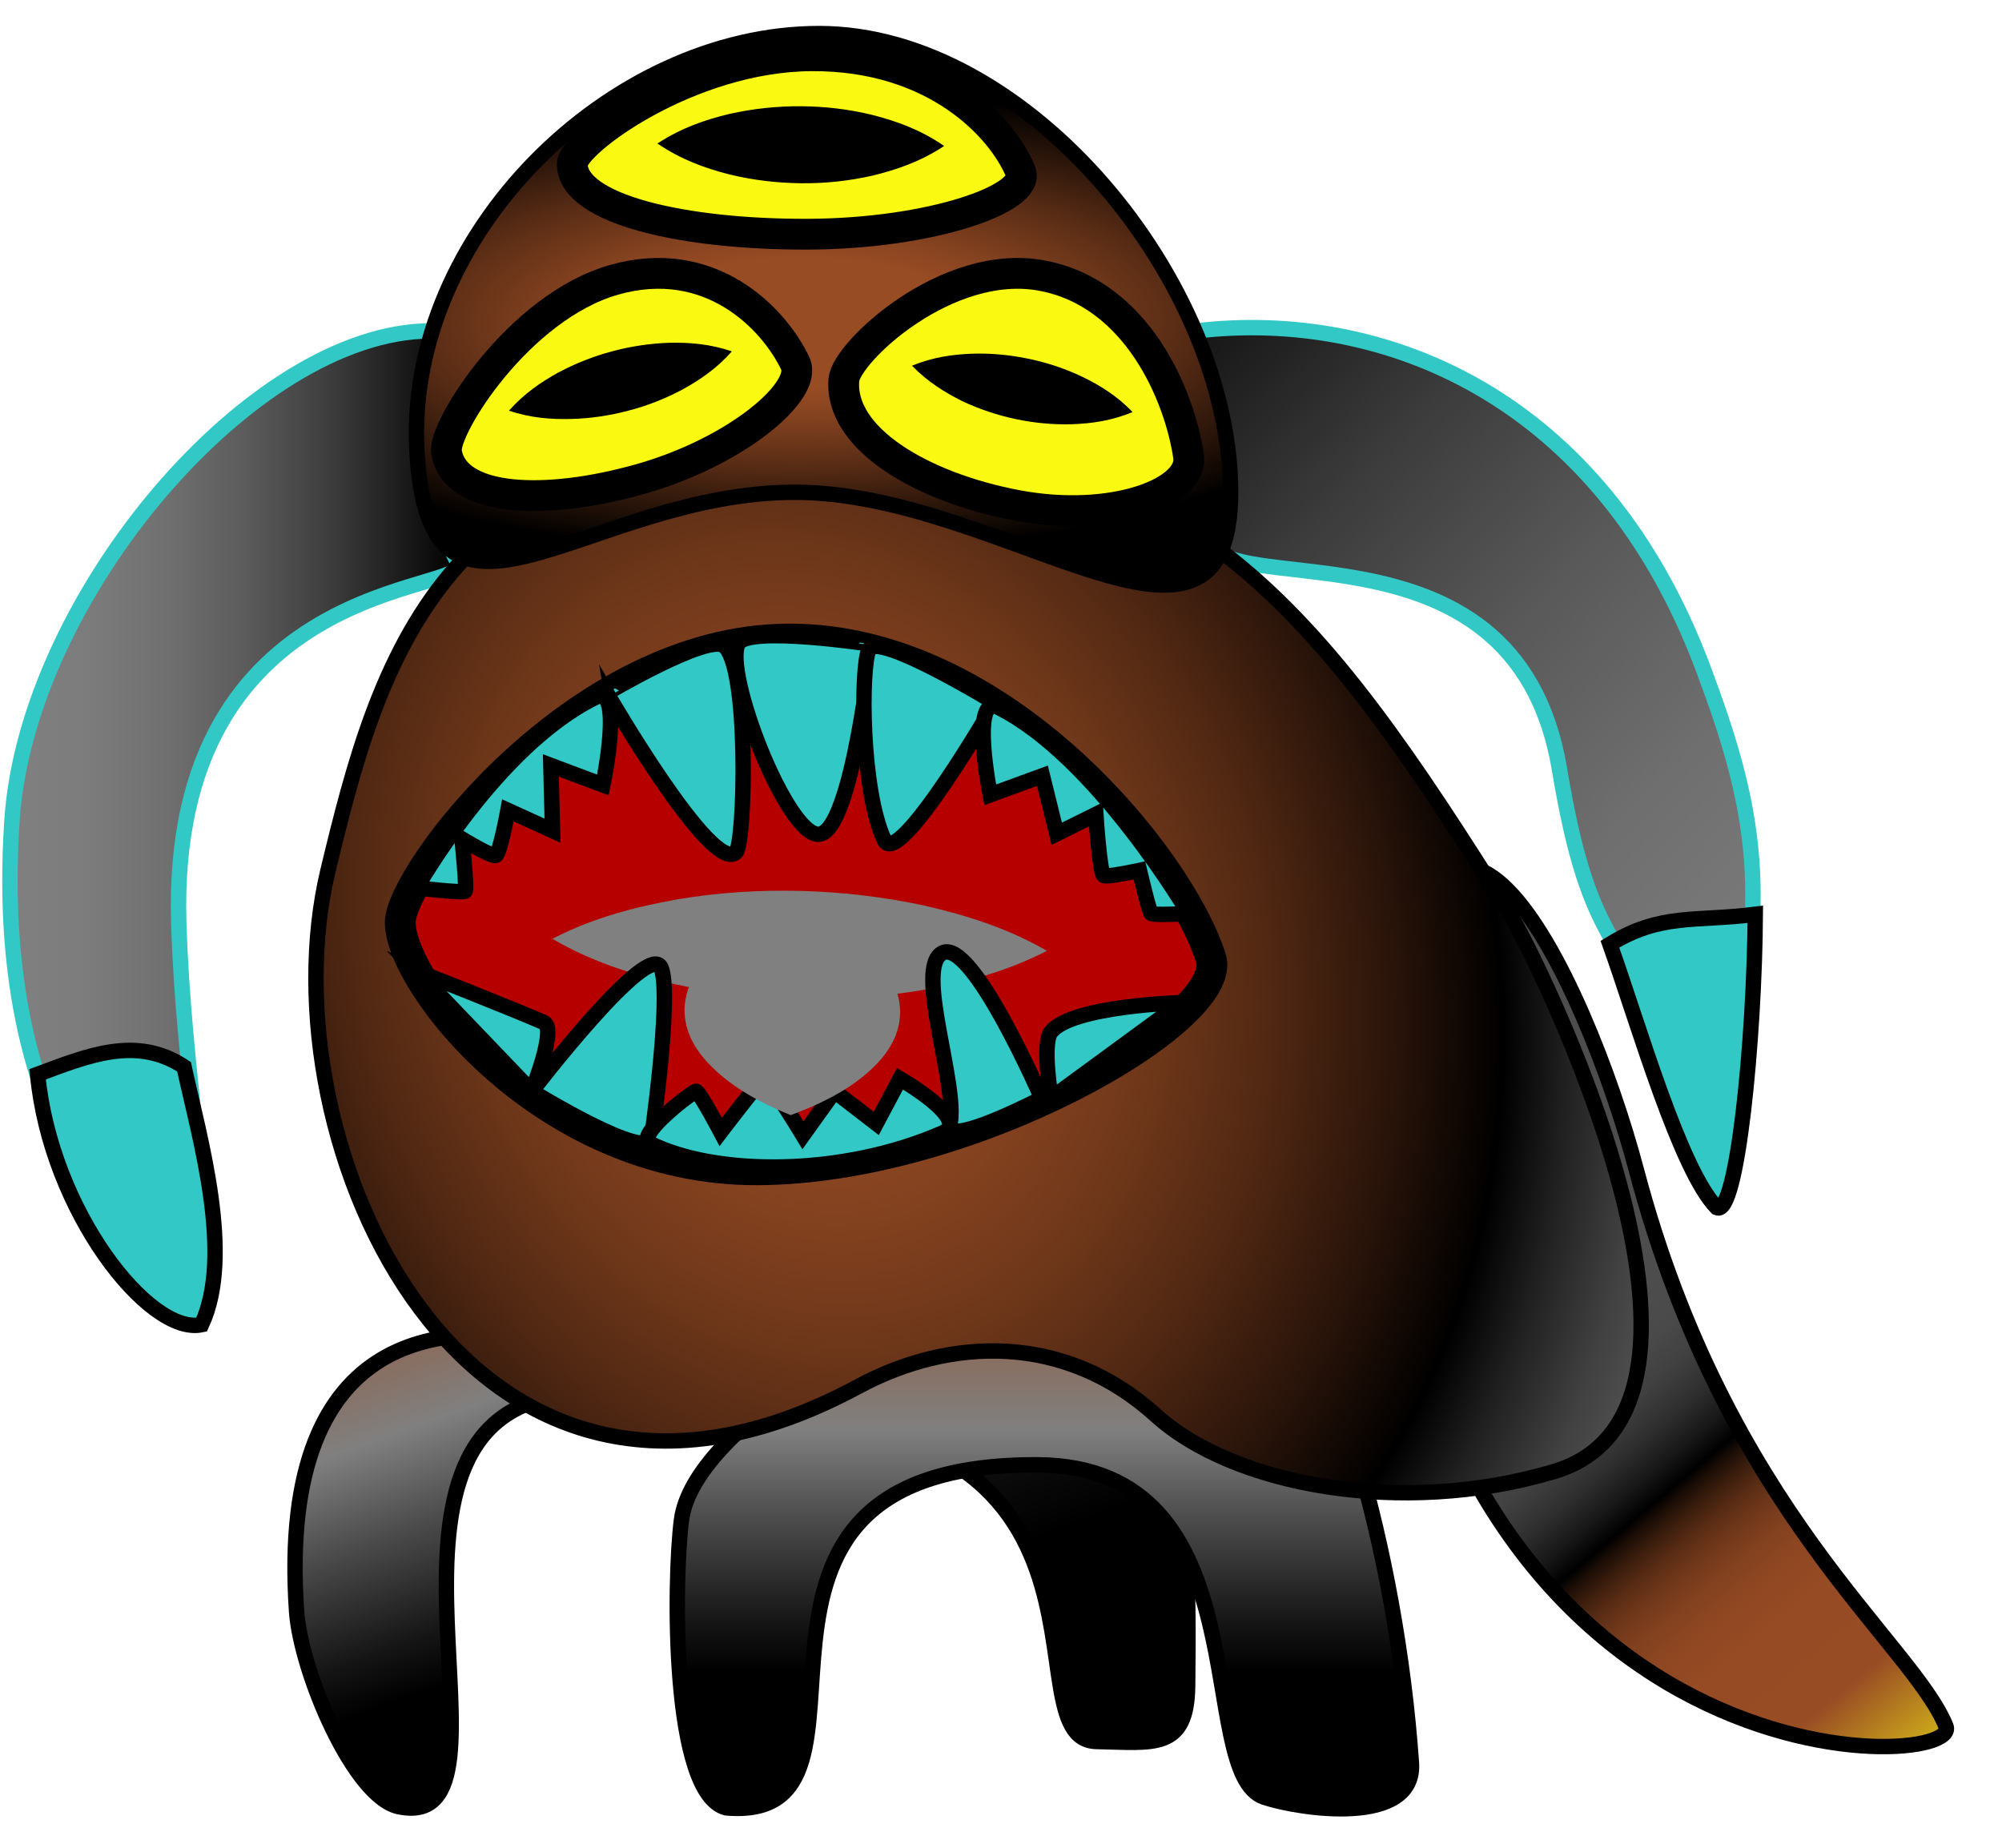 <?xml version="1.0" encoding="utf-8"?>
<!-- Generator: Adobe Illustrator 24.0.2, SVG Export Plug-In . SVG Version: 6.00 Build 0)  -->
<svg version="1.1" xmlns="http://www.w3.org/2000/svg" xmlns:xlink="http://www.w3.org/1999/xlink" x="0px" y="0px"
	 viewBox="0 0 130 120" style="enable-background:new 0 0 130 120;" xml:space="preserve">
<style type="text/css">
	.st0{fill:url(#SVGID_1_);stroke:#000000;stroke-miterlimit:10;}
	.st1{fill:url(#SVGID_2_);stroke:#000000;stroke-miterlimit:10;}
	.st2{fill:#31C8C5;}
	.st3{fill:url(#SVGID_3_);stroke:#000000;stroke-miterlimit:10;}
	.st4{fill:url(#SVGID_4_);stroke:#000000;stroke-miterlimit:10;}
	.st5{fill:url(#SVGID_5_);stroke:#000000;stroke-miterlimit:10;}
	.st6{fill:url(#SVGID_6_);stroke:#000000;stroke-miterlimit:10;}
	.st7{fill:url(#SVGID_7_);stroke:#000000;stroke-miterlimit:10;}
	.st8{fill:#F9F912;stroke:#000000;stroke-width:2;stroke-miterlimit:10;}
	.st9{fill:url(#SVGID_8_);stroke:#000000;stroke-miterlimit:10;}
	.st10{fill:#31C8C5;stroke:#000000;stroke-miterlimit:10;}
	.st11{fill:#B60000;stroke:#000000;stroke-miterlimit:10;}
	.st12{fill:url(#SVGID_9_);stroke:#000000;stroke-miterlimit:10;}
	.st13{fill:url(#SVGID_10_);stroke:#000000;stroke-miterlimit:10;}
	.st14{fill:url(#SVGID_11_);stroke:#000000;stroke-miterlimit:10;}
	.st15{fill:url(#SVGID_12_);stroke:#000000;stroke-miterlimit:10;}
	.st16{fill:url(#SVGID_13_);stroke:#000000;stroke-miterlimit:10;}
	.st17{fill:url(#SVGID_14_);stroke:#000000;stroke-miterlimit:10;}
	.st18{fill:url(#SVGID_15_);stroke:#000000;stroke-miterlimit:10;}
	.st19{fill:url(#SVGID_16_);stroke:#000000;stroke-miterlimit:10;}
	.st20{fill:url(#SVGID_17_);stroke:#000000;stroke-miterlimit:10;}
	.st21{fill:url(#SVGID_18_);stroke:#000000;stroke-miterlimit:10;}
	.st22{fill:url(#SVGID_19_);stroke:#000000;stroke-miterlimit:10;}
	.st23{fill:url(#SVGID_20_);stroke:#000000;stroke-miterlimit:10;}
	.st24{fill:url(#SVGID_21_);stroke:#000000;stroke-miterlimit:10;}
	.st25{fill:url(#SVGID_22_);stroke:#000000;stroke-miterlimit:10;}
	.st26{fill:url(#SVGID_23_);stroke:#000000;stroke-miterlimit:10;}
	.st27{fill:url(#SVGID_24_);stroke:#000000;stroke-miterlimit:10;}
	.st28{fill:url(#SVGID_25_);stroke:#000000;stroke-miterlimit:10;}
	.st29{fill:url(#SVGID_26_);stroke:#000000;stroke-miterlimit:10;}
	.st30{fill:url(#SVGID_27_);stroke:#000000;stroke-miterlimit:10;}
	.st31{fill:url(#SVGID_28_);stroke:#000000;stroke-miterlimit:10;}
	.st32{fill:url(#SVGID_29_);stroke:#000000;stroke-miterlimit:10;}
	.st33{fill:url(#SVGID_30_);stroke:#000000;stroke-miterlimit:10;}
	.st34{fill:url(#SVGID_31_);stroke:#000000;stroke-miterlimit:10;}
	.st35{fill:url(#SVGID_32_);stroke:#000000;stroke-miterlimit:10;}
	.st36{fill:url(#SVGID_33_);stroke:#000000;stroke-miterlimit:10;}
	.st37{fill:url(#SVGID_34_);stroke:#000000;stroke-miterlimit:10;}
	.st38{fill:url(#SVGID_35_);stroke:#000000;stroke-miterlimit:10;}
	.st39{fill:url(#SVGID_36_);stroke:#000000;stroke-miterlimit:10;}
	.st40{fill:url(#SVGID_37_);stroke:#000000;stroke-miterlimit:10;}
	.st41{fill:url(#SVGID_38_);stroke:#000000;stroke-miterlimit:10;}
	.st42{fill:url(#SVGID_39_);stroke:#000000;stroke-miterlimit:10;}
	.st43{fill:url(#SVGID_40_);stroke:#000000;stroke-miterlimit:10;}
	.st44{fill:url(#SVGID_41_);stroke:#000000;stroke-miterlimit:10;}
	.st45{fill:url(#SVGID_42_);stroke:#000000;stroke-miterlimit:10;}
	.st46{fill:url(#SVGID_43_);stroke:#000000;stroke-miterlimit:10;}
	.st47{fill:url(#SVGID_44_);stroke:#000000;stroke-miterlimit:10;}
	.st48{fill:url(#SVGID_45_);stroke:#000000;stroke-miterlimit:10;}
	.st49{fill:url(#SVGID_46_);stroke:#000000;stroke-miterlimit:10;}
	.st50{fill:url(#SVGID_47_);stroke:#000000;stroke-miterlimit:10;}
	.st51{fill:url(#SVGID_48_);stroke:#000000;stroke-miterlimit:10;}
	.st52{fill:url(#SVGID_49_);stroke:#000000;stroke-miterlimit:10;}
	.st53{fill:url(#SVGID_50_);stroke:#000000;stroke-miterlimit:10;}
	.st54{fill:url(#SVGID_51_);stroke:#000000;stroke-miterlimit:10;}
	.st55{fill:url(#SVGID_52_);stroke:#000000;stroke-miterlimit:10;}
	.st56{fill:url(#SVGID_53_);stroke:#000000;stroke-miterlimit:10;}
	.st57{fill:#B60000;stroke:#000000;stroke-width:2;stroke-miterlimit:10;}
	.st58{fill:#808080;}
	.st59{fill:url(#SVGID_54_);stroke:#31C8C5;stroke-miterlimit:10;}
	.st60{fill:url(#SVGID_55_);stroke:#31C8C5;stroke-miterlimit:10;}
	.st61{fill:url(#SVGID_56_);stroke:#000000;stroke-miterlimit:10;}
	.st62{fill:url(#SVGID_57_);stroke:#000000;stroke-miterlimit:10;}
	.st63{fill:url(#SVGID_58_);stroke:#000000;stroke-miterlimit:10;}
	.st64{fill:url(#SVGID_59_);stroke:#000000;stroke-miterlimit:10;}
	.st65{fill:url(#SVGID_60_);stroke:#000000;stroke-miterlimit:10;}
	.st66{fill:url(#SVGID_61_);stroke:#000000;stroke-miterlimit:10;}
	.st67{fill:url(#SVGID_62_);stroke:#31C8C5;stroke-miterlimit:10;}
	.st68{fill:url(#SVGID_63_);stroke:#31C8C5;stroke-miterlimit:10;}
	.st69{fill:url(#SVGID_64_);stroke:#000000;stroke-miterlimit:10;}
	.st70{fill:url(#SVGID_65_);stroke:#000000;stroke-miterlimit:10;}
	.st71{fill:url(#SVGID_66_);stroke:#000000;stroke-miterlimit:10;}
	.st72{fill:url(#SVGID_67_);stroke:#000000;stroke-miterlimit:10;}
	.st73{fill:url(#SVGID_68_);stroke:#000000;stroke-miterlimit:10;}
	.st74{fill:url(#SVGID_69_);stroke:#000000;stroke-miterlimit:10;}
	.st75{fill:url(#SVGID_70_);stroke:#31C8C5;stroke-miterlimit:10;}
	.st76{fill:url(#SVGID_71_);stroke:#31C8C5;stroke-miterlimit:10;}
	.st77{fill:url(#SVGID_72_);stroke:#000000;stroke-miterlimit:10;}
	.st78{fill:url(#SVGID_73_);stroke:#000000;stroke-miterlimit:10;}
	.st79{fill:url(#SVGID_74_);stroke:#000000;stroke-miterlimit:10;}
	.st80{fill:url(#SVGID_75_);stroke:#000000;stroke-miterlimit:10;}
	.st81{fill:url(#SVGID_76_);stroke:#000000;stroke-miterlimit:10;}
	.st82{fill:url(#SVGID_77_);stroke:#000000;stroke-miterlimit:10;}
	.st83{fill:url(#SVGID_78_);stroke:#31C8C5;stroke-miterlimit:10;}
	.st84{fill:url(#SVGID_79_);stroke:#31C8C5;stroke-miterlimit:10;}
	.st85{fill:url(#SVGID_80_);stroke:#000000;stroke-miterlimit:10;}
	.st86{fill:url(#SVGID_81_);stroke:#000000;stroke-miterlimit:10;}
	.st87{fill:url(#SVGID_82_);stroke:#000000;stroke-miterlimit:10;}
	.st88{fill:url(#SVGID_83_);stroke:#000000;stroke-miterlimit:10;}
	.st89{fill:url(#SVGID_84_);stroke:#000000;stroke-miterlimit:10;}
	.st90{fill:url(#SVGID_85_);stroke:#31C8C5;stroke-miterlimit:10;}
	.st91{fill:url(#SVGID_86_);stroke:#31C8C5;stroke-miterlimit:10;}
	.st92{fill:url(#SVGID_87_);stroke:#000000;stroke-miterlimit:10;}
	.st93{fill:url(#SVGID_88_);stroke:#000000;stroke-miterlimit:10;}
	.st94{fill:url(#SVGID_89_);stroke:#000000;stroke-miterlimit:10;}
	.st95{fill:url(#SVGID_90_);stroke:#000000;stroke-miterlimit:10;}
	.st96{fill:url(#SVGID_91_);stroke:#000000;stroke-miterlimit:10;}
	.st97{fill:url(#SVGID_92_);stroke:#000000;stroke-miterlimit:10;}
	.st98{fill:url(#SVGID_93_);stroke:#000000;stroke-miterlimit:10;}
	.st99{fill:url(#SVGID_94_);stroke:#31C8C5;stroke-miterlimit:10;}
	.st100{fill:url(#SVGID_95_);stroke:#31C8C5;stroke-miterlimit:10;}
	.st101{fill:url(#SVGID_96_);stroke:#000000;stroke-miterlimit:10;}
	.st102{stroke:#31C8C5;stroke-miterlimit:10;}
	.st103{stroke:#000000;stroke-miterlimit:10;}
	.st104{fill:url(#SVGID_97_);stroke:#000000;stroke-miterlimit:10;}
	.st105{fill:url(#SVGID_98_);stroke:#808080;stroke-miterlimit:10;}
	.st106{fill:url(#SVGID_99_);stroke:#000000;stroke-miterlimit:10;}
	.st107{fill:#984C24;stroke:#000000;stroke-miterlimit:10;}
	.st108{fill:url(#SVGID_100_);stroke:#000000;stroke-miterlimit:10;}
	.st109{fill:url(#SVGID_101_);stroke:#000000;stroke-miterlimit:10;}
	.st110{fill:#984C24;}
	.st111{fill:url(#SVGID_102_);stroke:#000000;stroke-miterlimit:10;}
	.st112{fill:url(#SVGID_103_);stroke:#31C8C5;stroke-miterlimit:10;}
	.st113{fill:url(#SVGID_104_);stroke:#000000;stroke-miterlimit:10;}
	.st114{fill:#984C24;stroke:#808080;stroke-miterlimit:10;}
	.st115{fill:url(#SVGID_105_);stroke:#000000;stroke-miterlimit:10;}
	.st116{fill:url(#SVGID_106_);stroke:#000000;stroke-miterlimit:10;}
</style>
<g id="Слой_1">
</g>
<g id="Слой_8">
</g>
<g id="Слой_2">
</g>
<g id="Слой_4">
</g>
<g id="Слой_6">
</g>
<g id="Слой_7">
</g>
<g id="Слой_3">
</g>
<g id="Слой_9">
</g>
<g id="Слой_10">
</g>
<g id="Слой_12">
</g>
<g id="Слой_13">
	<linearGradient id="SVGID_1_" gradientUnits="userSpaceOnUse" x1="61.896" y1="101.927" x2="50.46" y2="71.238">
		<stop  offset="2.237672e-07" style="stop-color:#000000"/>
		<stop  offset="0.153" style="stop-color:#0C0C0C"/>
		<stop  offset="0.431" style="stop-color:#2D2D2D"/>
		<stop  offset="0.8" style="stop-color:#616161"/>
		<stop  offset="1" style="stop-color:#808080"/>
	</linearGradient>
	<path class="st0" d="M77.12,109.51c0.14-13.68,0.14-26.2-18.99-28.25c-2.16-0.23-12.75,0.77-20.18,2.21
		c3.09,2.61,4.96,5.31,7.53,8.75c29.93-1.87,19.71,20.75,25.72,20.88C74.91,113.17,77.07,113.67,77.12,109.51z"/>
	<linearGradient id="SVGID_2_" gradientUnits="userSpaceOnUse" x1="67.828" y1="113.498" x2="67.828" y2="79.212">
		<stop  offset="0.143" style="stop-color:#000000"/>
		<stop  offset="0.237" style="stop-color:#151515"/>
		<stop  offset="0.431" style="stop-color:#4B4B4B"/>
		<stop  offset="0.603" style="stop-color:#808080"/>
		<stop  offset="1" style="stop-color:#984C24"/>
	</linearGradient>
	<path class="st1" d="M82.12,116.73c-4.64-1.51,0.01-21.52-14.73-21.6c-23.57-0.12-8.27,23.32-20.23,22.28
		c-3.59-0.89-3.41-14.8-2.91-18.69c0.79-6.16,14.19-13.07,18.02-15.27c1.41-0.82,11.6-7.33,20.46-0.12
		c3.51,2.86,7.94,17.09,8.92,31.15C91.95,118.63,84.45,117.49,82.12,116.73z"/>
	
		<linearGradient id="SVGID_3_" gradientUnits="userSpaceOnUse" x1="103.608" y1="118.244" x2="131.828" y2="146.867" gradientTransform="matrix(0.997 0.08 -0.08 0.997 9.745 -40.593)">
		<stop  offset="5.587018e-03" style="stop-color:#4D4D4D"/>
		<stop  offset="0.081" style="stop-color:#4A4A4A"/>
		<stop  offset="0.142" style="stop-color:#404040"/>
		<stop  offset="0.198" style="stop-color:#2F2F2F"/>
		<stop  offset="0.251" style="stop-color:#171717"/>
		<stop  offset="0.29" style="stop-color:#000000"/>
		<stop  offset="0.309" style="stop-color:#1B0D06"/>
		<stop  offset="0.339" style="stop-color:#3C1E0E"/>
		<stop  offset="0.372" style="stop-color:#592C15"/>
		<stop  offset="0.408" style="stop-color:#70381B"/>
		<stop  offset="0.45" style="stop-color:#82411F"/>
		<stop  offset="0.5" style="stop-color:#8F4722"/>
		<stop  offset="0.567" style="stop-color:#964B24"/>
		<stop  offset="0.718" style="stop-color:#984C24"/>
		<stop  offset="1" style="stop-color:#F9F912"/>
	</linearGradient>
	<path class="st3" d="M89.27,70.59c3.67-28.93,13.72-6.94,16.99,5.4c5.86,22.15,17.9,30.67,20.1,36.12
		C127.6,115.2,91.68,116.69,89.27,70.59z"/>
	
		<linearGradient id="SVGID_4_" gradientUnits="userSpaceOnUse" x1="30.721" y1="111.445" x2="30.721" y2="79.104" gradientTransform="matrix(0.942 -0.335 0.335 0.942 -32.179 16.061)">
		<stop  offset="0.094" style="stop-color:#000000"/>
		<stop  offset="0.198" style="stop-color:#151515"/>
		<stop  offset="0.412" style="stop-color:#4B4B4B"/>
		<stop  offset="0.603" style="stop-color:#808080"/>
		<stop  offset="1" style="stop-color:#984C24"/>
	</linearGradient>
	<path class="st4" d="M35.47,87.17c-5.53-1.14-17.55-1.74-16.21,17.5c0.27,3.89,3.75,12.19,6.72,12.68
		c8.55,1.65-3.94-25.06,10.57-26.73C42.59,89.92,38.19,87.73,35.47,87.17z"/>
	<g>
		<linearGradient id="SVGID_5_" gradientUnits="userSpaceOnUse" x1="126.499" y1="69.267" x2="71.517" y2="17.194">
			<stop  offset="0" style="stop-color:#808080"/>
			<stop  offset="0.165" style="stop-color:#7C7C7C"/>
			<stop  offset="0.343" style="stop-color:#6F6F6F"/>
			<stop  offset="0.528" style="stop-color:#595959"/>
			<stop  offset="0.717" style="stop-color:#3B3B3B"/>
			<stop  offset="0.908" style="stop-color:#141414"/>
			<stop  offset="0.994" style="stop-color:#000000"/>
		</linearGradient>
		<path style="fill:url(#SVGID_5_);stroke:#31C8C5;stroke-miterlimit:10;" d="M78.38,34.4c-0.63,5.32,19.95-1.93,22.88,15.54
			c1.97,11.73,3.94,11,10.15,21.39c4.2-12.59,2.27-19.63-0.78-27.83c-6.7-17.99-21-23.39-32.85-22.02
			C73.65,21.96,78.67,31.97,78.38,34.4z"/>
		<path class="st10" d="M104.54,61.32c1.87,5.26,4.55,14.66,6.94,17.11c1.32,0.61,2.45-10.91,2.5-19.05
			C110.09,59.87,107.84,59.29,104.54,61.32z"/>
	</g>
	<g>
		<linearGradient id="SVGID_6_" gradientUnits="userSpaceOnUse" x1="0.64" y1="51.584" x2="29.783" y2="51.584">
			<stop  offset="2.237672e-07" style="stop-color:#808080"/>
			<stop  offset="0.172" style="stop-color:#7C7C7C"/>
			<stop  offset="0.349" style="stop-color:#707070"/>
			<stop  offset="0.528" style="stop-color:#5B5B5B"/>
			<stop  offset="0.708" style="stop-color:#3E3E3E"/>
			<stop  offset="0.888" style="stop-color:#191919"/>
			<stop  offset="0.994" style="stop-color:#000000"/>
		</linearGradient>
		<path style="fill:url(#SVGID_6_);stroke:#31C8C5;stroke-miterlimit:10;" d="M29.75,36.6c1,1.95-18.85,0.71-18.14,23.4
			c0.31,9.79,2.05,17.95,1.27,21.22c-1.17,2.49-13.66-4.74-12.1-27.96c0.97-14.48,15.59-31.72,27.15-31.77
			C31.18,21.47,24.86,27.12,29.75,36.6z"/>
		<path class="st10" d="M2.44,69.77c0.85,8.9,7.27,16.98,10.65,16.26c2.1-4.52-0.11-12.03-1.14-16.75
			C8.85,67.23,5.68,68.57,2.44,69.77z"/>
	</g>
	<g>
		
			<radialGradient id="SVGID_7_" cx="52.663" cy="60.876" r="67.928" gradientTransform="matrix(0.285 0.935 -0.785 0.228 85.464 -1.5)" gradientUnits="userSpaceOnUse">
			<stop  offset="4.475343e-07" style="stop-color:#984C24"/>
			<stop  offset="0.117" style="stop-color:#934A23"/>
			<stop  offset="0.247" style="stop-color:#864320"/>
			<stop  offset="0.384" style="stop-color:#70381A"/>
			<stop  offset="0.525" style="stop-color:#512813"/>
			<stop  offset="0.668" style="stop-color:#29140A"/>
			<stop  offset="0.792" style="stop-color:#000000"/>
			<stop  offset="0.865" style="stop-color:#212121"/>
			<stop  offset="0.948" style="stop-color:#414141"/>
			<stop  offset="0.994" style="stop-color:#4D4D4D"/>
		</radialGradient>
		<path class="st7" d="M98.01,59.31C85.54,39.43,77.24,28.23,53.27,28.23c-24.67,0-28.68,14.63-31.97,28.3
			c-4.23,17.58,8.88,47.3,34.44,33.51c5.98-3.22,13.42-3.47,19.32,1.88c4.98,4.52,15.86,6.6,25.81,3.66
			C114.46,91.58,99.71,62.01,98.01,59.31z"/>
		<path class="st57" d="M51.19,41.5c-13.88,0.06-25.2,15.31-25.2,18.41c0,3.92,9.33,16.12,23.21,16.06
			c13.88-0.06,30.67-9.81,29.43-13.74C76.56,55.69,65.07,41.44,51.19,41.5z"/>
		<g>
			<path class="st58" d="M67.98,61.75c-2.71,1.4-5.4,2.06-8.09,2.55c-2.69,0.45-5.37,0.62-8.05,0.56c-2.68-0.06-5.35-0.37-8.01-0.94
				c-2.66-0.61-5.32-1.41-7.96-2.95c2.71-1.4,5.41-2.07,8.09-2.56c2.69-0.45,5.37-0.62,8.04-0.55c2.68,0.07,5.35,0.38,8.01,0.95
				C62.69,59.43,65.34,60.23,67.98,61.75z"/>
		</g>
		<g>
			<path class="st10" d="M34.53,70.87c0,0,7.62-9.94,8.4-8.01c0.6,1.47-0.24,8.37-0.62,11.05C42.08,75.52,34.53,70.87,34.53,70.87z"
				/>
			<path class="st10" d="M47.94,41.79c-1.01,1.82,3.18,12.58,5.25,12.39c2.15-0.2,3.42-12.34,3.42-12.34S48.59,40.62,47.94,41.79z"
				/>
			<path class="st10" d="M56.42,42.18c-0.53,1.22-0.53,9.07,1,12.38c0.91,1.96,7.19-8.92,7.19-8.92S56.96,40.96,56.42,42.18z"/>
			<path class="st10" d="M47.01,41.94c1.66,1.25,1.38,12.84,0.78,13.41c-1.55,1.5-8.39-10.34-8.39-10.34S45.95,41.14,47.01,41.94z"
				/>
			<path class="st10" d="M61.68,73.04c0.56-2.58-2.33-10.24-0.47-11.16c1.93-0.95,6.44,9.45,6.44,9.45S61.34,74.61,61.68,73.04z"/>
			<path class="st10" d="M27.05,57.66c0,0,5.21-9.23,11.62-12.37c1.86-0.91,0.48,5.69,0.48,5.69l-3.38-1.27l0.11,4.24l-2.9-1.32
				c0,0-0.52,2.84-0.79,2.93c-0.27,0.1-2.19-1.07-2.19-1.07s0.34,3.24,0.2,3.39C30.05,58.01,27.05,57.66,27.05,57.66z"/>
			<path class="st10" d="M77.19,59.33c0,0-5.97-10.19-12.36-13.39c-1.85-0.93-0.53,5.68-0.53,5.68l3.39-1.24l0.93,3.77l2.54-1.26
				c0,0,0.25,3.88,0.52,3.98c0.27,0.1,2.31-0.34,2.31-0.34s0.62,2.64,0.76,2.79C74.89,59.46,77.19,59.33,77.19,59.33z"/>
			<path class="st10" d="M42.2,74.25c4.24,2.13,12.47,2.19,19.02-0.68c1.9-0.83-2.78-3.51-2.78-3.51l-1.54,2.9l-2.71-2.09
				l-2.05,2.86c0,0-2.31-3.82-2.56-3.68c-0.25,0.14-2.78,3.46-2.78,3.46s-1.4-2.66-1.61-2.64S41.2,73.75,42.2,74.25z"/>
			<path class="st10" d="M68.25,71.33c0,0-0.6-3.56,0-4.32c1.36-1.7,8.49-1.9,8.49-1.9L68.25,71.33z"/>
			<path class="st10" d="M34.53,70.87c0,0,1.66-4.08,0.78-4.47c-1.96-0.86-8.26-3.34-8.26-3.34L34.53,70.87z"/>
		</g>
	</g>
	<g>
		
			<radialGradient id="SVGID_8_" cx="52.009" cy="20.971" r="40.093" gradientTransform="matrix(1 -3.135109e-03 1.182643e-03 0.377 -0.019 13.224)" gradientUnits="userSpaceOnUse">
			<stop  offset="0.276" style="stop-color:#984C24"/>
			<stop  offset="0.39" style="stop-color:#864320"/>
			<stop  offset="0.618" style="stop-color:#582C15"/>
			<stop  offset="0.937" style="stop-color:#0E0703"/>
			<stop  offset="0.994" style="stop-color:#000000"/>
		</radialGradient>
		<path class="st9" d="M27.07,29.21C26.35,15.29,39.63,2.18,53.19,2.18s26.72,16.23,26.72,29.79s-14.73,0-28.29,0
			S27.81,43.71,27.07,29.21z"/>
		<g>
			<path class="st8" d="M52.73,3.62c-8.04,0.03-15.58,5.67-15.57,7.04c0.03,2.95,7.27,4.58,15.3,4.55s14.53-2.34,13.81-4.07
				C65.08,8.25,60.77,3.59,52.73,3.62z"/>
			<g>
				<path d="M42.69,9.32c1.56-1.02,3.12-1.55,4.67-1.92c1.56-0.35,3.11-0.51,4.66-0.5c1.55,0.01,3.1,0.19,4.65,0.57
					c1.55,0.4,3.1,0.95,4.64,2.01c-1.56,1.03-3.12,1.55-4.67,1.93c-1.56,0.35-3.11,0.51-4.66,0.49c-1.55-0.02-3.1-0.2-4.65-0.58
					C45.78,10.92,44.23,10.37,42.69,9.32z"/>
			</g>
		</g>
		<g>
			<path class="st8" d="M39.88,18.17c-6.23,1.77-11.13,9.66-10.89,11.18c0.52,3.26,6.4,3.52,12.63,1.75s10.87-5.73,10.02-7.5
				C50.24,20.65,46.11,16.4,39.88,18.17z"/>
			<g>
				<path d="M33.05,26.67c0.99-1.12,2.09-1.86,3.21-2.48c1.13-0.6,2.3-1.06,3.51-1.38c1.2-0.32,2.45-0.51,3.73-0.55
					c1.28-0.02,2.6,0.07,4.02,0.56c-0.99,1.13-2.09,1.86-3.21,2.48c-1.13,0.6-2.3,1.06-3.51,1.37c-1.21,0.32-2.45,0.51-3.73,0.54
					C35.79,27.24,34.47,27.15,33.05,26.67z"/>
			</g>
		</g>
		<g>
			<path class="st8" d="M67.67,17.9c-6.2-1.17-12.71,4.99-12.87,6.75c-0.34,3.81,5.03,7,11.23,8.17c6.2,1.17,11.48-0.84,11.15-3.18
				C76.61,25.73,73.86,19.06,67.67,17.9z"/>
			<g>
				<path d="M59.22,23.75c1.36-0.56,2.65-0.73,3.9-0.78c1.25-0.04,2.48,0.08,3.67,0.33c1.19,0.25,2.36,0.63,3.49,1.17
					c1.13,0.55,2.24,1.22,3.26,2.29c-1.36,0.57-2.65,0.74-3.9,0.79c-1.25,0.04-2.48-0.08-3.67-0.33c-1.19-0.25-2.36-0.64-3.49-1.17
					C61.35,25.48,60.25,24.81,59.22,23.75z"/>
			</g>
		</g>
	</g>
	<g>
		<path class="st58" d="M51.56,58.88c2.88,1.18,4.36,2.33,5.43,3.48c1.04,1.15,1.46,2.28,1.46,3.41c-0.02,1.13-0.48,2.25-1.55,3.36
			c-1.1,1.11-2.63,2.21-5.56,3.29c-2.9-1.18-4.38-2.33-5.45-3.48c-1.04-1.15-1.45-2.28-1.44-3.41c0.04-1.13,0.49-2.25,1.57-3.35
			C47.12,61.06,48.64,59.96,51.56,58.88z"/>
	</g>
</g>
<g id="Слой_14">
</g>
<g id="Слой_5">
</g>
<g id="Слой_11">
</g>
<g id="Слой_15">
</g>
<g id="Слой_16">
</g>
<g id="Слой_17">
</g>
</svg>

